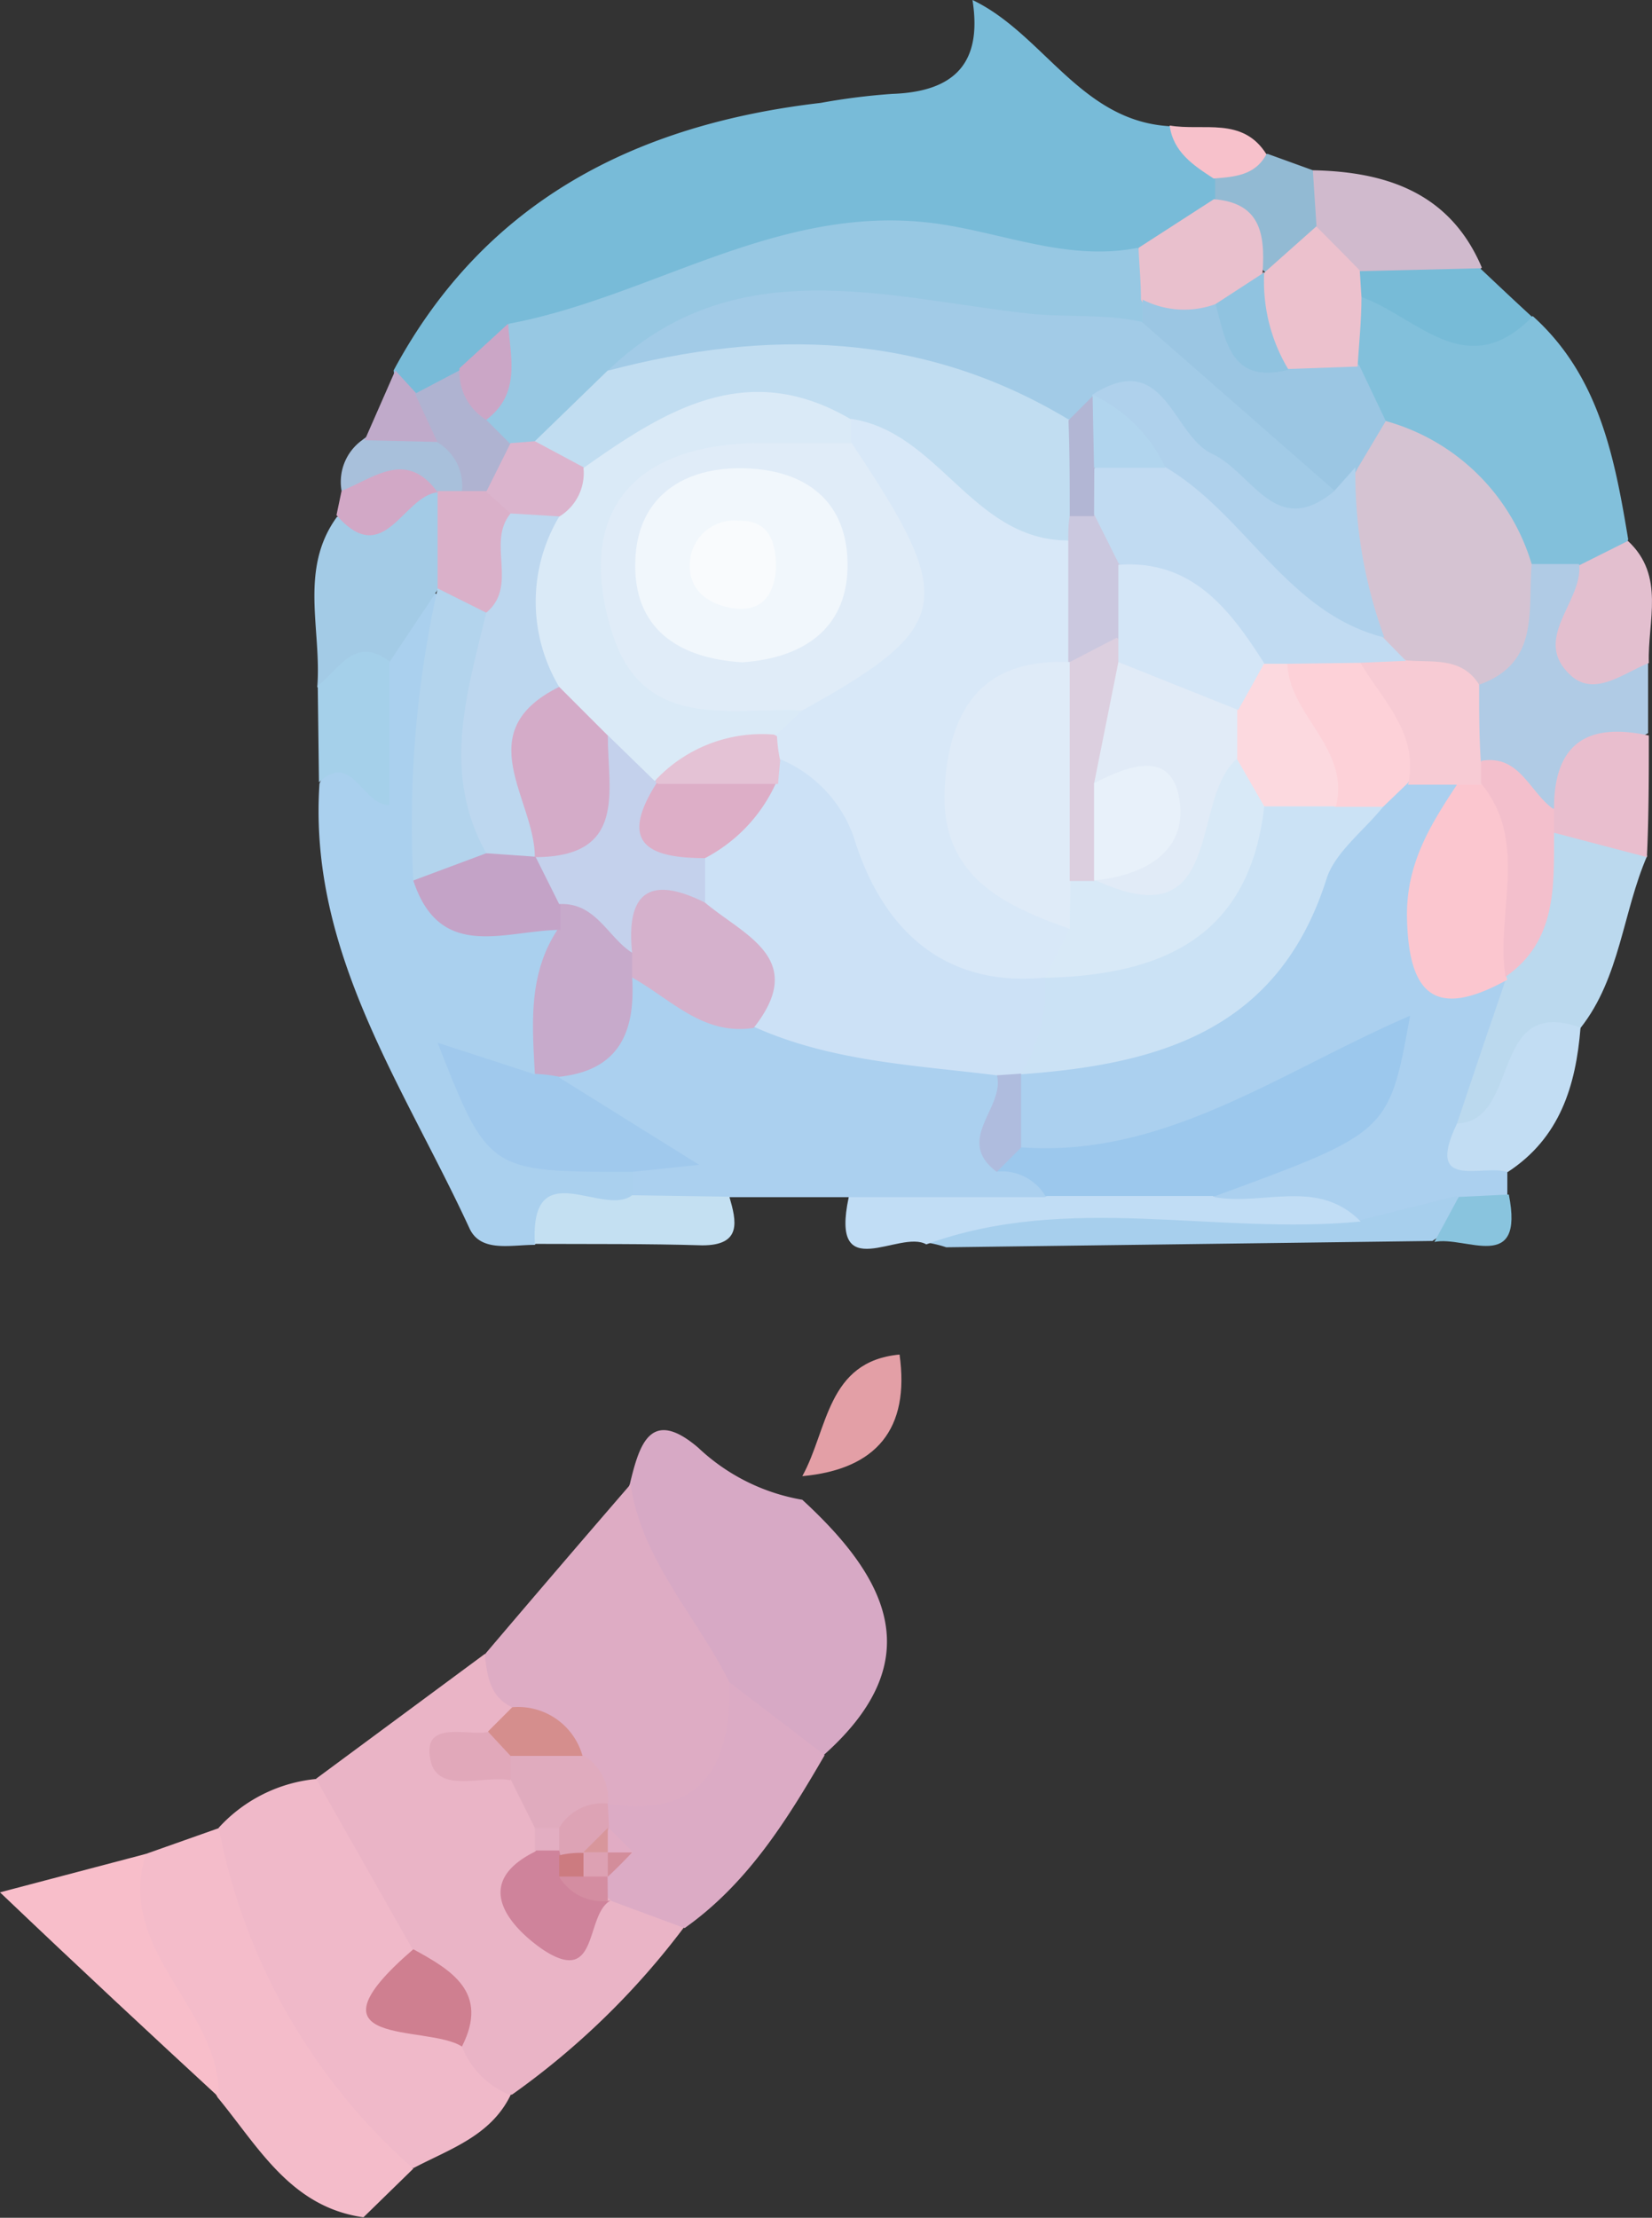 <svg xmlns="http://www.w3.org/2000/svg" viewBox="0 0 67.95 91.18"><rect x="0" y="0" width="67.95" height="91.18" fill="#333333" stroke="none"/><defs><style>.cls-1{fill:#78bbd8;}.cls-2{fill:#abd0ef;}.cls-3{fill:#eab4c6;}.cls-4{fill:#f0b9c9;}.cls-5{fill:#d7a9c5;}.cls-6{fill:#f4bcca;}.cls-7{fill:#82c0db;}.cls-8{fill:#dcabc5;}.cls-9{fill:#bbd9ee;}.cls-10{fill:#b0cbe5;}.cls-11{fill:#a7cfed;}.cls-12{fill:#c2ddf3;}.cls-13{fill:#d0bacd;}.cls-14{fill:#e3bfcf;}.cls-15{fill:#e9bece;}.cls-16{fill:#77bbd7;}.cls-17{fill:#e39fa6;}.cls-18{fill:#92bad3;}.cls-19{fill:#89c4de;}.cls-20{fill:#f7c1cb;}.cls-21{fill:#aad0ee;}.cls-22{fill:#deacc4;}.cls-23{fill:#f8beca;}.cls-24{fill:#c1ddf5;}.cls-25{fill:#a3cbe6;}.cls-26{fill:#c4e0f2;}.cls-27{fill:#a5d0ea;}.cls-28{fill:#d2a8c6;}.cls-29{fill:#a8c0db;}.cls-30{fill:#c0aaca;}.cls-31{fill:#97c8e3;}.cls-32{fill:#e9c0cd;}.cls-33{fill:#afb3d1;}.cls-34{fill:#cba6c6;}.cls-35{fill:#cbe2f5;}.cls-36{fill:#9cc8ed;}.cls-37{fill:#fbc6cf;}.cls-38{fill:#fdd1d8;}.cls-39{fill:#f7cbd4;}.cls-40{fill:#afbcde;}.cls-41{fill:#cf839b;}.cls-42{fill:#cf7f90;}.cls-43{fill:#e0abbe;}.cls-44{fill:#e1a8ba;}.cls-45{fill:#d58e8d;}.cls-46{fill:#e3aec2;}.cls-47{fill:#d5c3d2;}.cls-48{fill:#9bc6e3;}.cls-49{fill:#ecc1cd;}.cls-50{fill:#dda3b5;}.cls-51{fill:#d48da1;}.cls-52{fill:#e1acc4;}.cls-53{fill:#d38d9b;}.cls-54{fill:#f3bfcc;}.cls-55{fill:#cce1f6;}.cls-56{fill:#a0c9ed;}.cls-57{fill:#d5b1cc;}.cls-58{fill:#c7aacb;}.cls-59{fill:#b3d4ed;}.cls-60{fill:#c4a3c7;}.cls-61{fill:#dab0c9;}.cls-62{fill:#c1ddf1;}.cls-63{fill:#a2cbe7;}.cls-64{fill:#dbb4cd;}.cls-65{fill:#90c3e0;}.cls-66{fill:#d8e9f7;}.cls-67{fill:#fcd9df;}.cls-68{fill:#c1dbf2;}.cls-69{fill:#cc7b80;}.cls-70{fill:#afd1ec;}.cls-71{fill:#d8969b;}.cls-72{fill:#dda1b3;}.cls-73{fill:#d8e8f8;}.cls-74{fill:#c4d1ec;}.cls-75{fill:#ddaec7;}.cls-76{fill:#e4c2d5;}.cls-77{fill:#bdd7ef;}.cls-78{fill:#daeaf7;}.cls-79{fill:#cbc8df;}.cls-80{fill:#b2b6d4;}.cls-81{fill:#dfebf8;}.cls-82{fill:#e1ebf7;}.cls-83{fill:#dccfdf;}.cls-84{fill:#d4e6f7;}.cls-85{fill:#b1d5ee;}.cls-86{fill:#e0ecf8;}.cls-87{fill:#d4abc8;}.cls-88{fill:#e8f1fa;}.cls-89{fill:#f1f7fc;}.cls-90{fill:#f9fbfd;}</style></defs><title>chinois1</title><g id="Calque_2" data-name="Calque 2"><g id="Calque_1-2" data-name="Calque 1"><path class="cls-1" d="M16.19,15.23c3.76-7,10-10.12,17.57-11a26.84,26.84,0,0,1,2.94-.37C39.27,3.77,40.41,2.59,40,0c2.93,1.4,4.45,5,8.14,5.19.68.86,2.06,1.06,2.25,2.39a2.43,2.43,0,0,1-.42,1.33,7.66,7.66,0,0,1-3.75,2.26c-2.33.64-4.56-.25-6.81-.54-6-.74-11.26,1.67-16.62,3.68a7,7,0,0,0-3,1.28,4.18,4.18,0,0,1-2.35,1A1.59,1.59,0,0,1,16.19,15.23Z"/><path class="cls-2" d="M62,48.19c0,.31,0,.61,0,.92a2.43,2.43,0,0,1-1.89,1c-1.48-.09-2.88.84-4.38.34-1.86-.69-4,.26-5.74-1-.68-2,1.06-2.06,2.17-2.4,1.74-.55,3.48-1,4.19-3-4.83,1.49-9,5.74-14.68,3.23a2.79,2.79,0,0,1-.15-2.83,3.15,3.15,0,0,1,2-1.35c5.16-1,8.89-3.79,10.84-8.81A5.66,5.66,0,0,1,56,32.51a4.44,4.44,0,0,1,2-1A2.77,2.77,0,0,1,60,32c.69,1.36-.17,2.53-.51,3.74-.68,2.38.33,3.74,2.48,4.51,1.36,2.1-.48,3.73-.82,5.58C61,46.76,61.62,47.43,62,48.19Z"/><path class="cls-3" d="M13,73.13,19.94,68a2.86,2.86,0,0,1,1.43,2.13,1.92,1.92,0,0,1-.74,1.49c-.86.94.39.79.65,1.17a3.45,3.45,0,0,1,1.35,2,4.78,4.78,0,0,1,0,1.31c-.54,3.16,1.16,2.22,2.75,1.51a2.27,2.27,0,0,1,2.79,1.58,31.93,31.93,0,0,1-7.1,6.92c-1.6.45-2.21-.58-2.71-1.79,1.61-2.49-1.23-2.49-2-3.61C15.16,78.24,12.63,76.31,13,73.13Z"/><path class="cls-4" d="M19,84.14a3.53,3.53,0,0,0,2,2c-.82,1.68-2.5,2.21-4,3-4.82-1.46-9.19-9.08-8-14a6.23,6.23,0,0,1,4-2l4,7.05C15.79,82.45,18.53,82.73,19,84.14Z"/><path class="cls-5" d="M25.91,61c.38-1.57.83-3.17,2.81-1.48A8.26,8.26,0,0,0,33,61.66c3.49,3.21,5.27,6.57.91,10.47-2.32.48-3.41-1.45-4.93-2.53C27.52,66.88,24.6,64.68,25.91,61Z"/><path class="cls-6" d="M9,75.16a24.9,24.9,0,0,0,8,14l-2.05,2c-3-.42-4.33-2.91-6-4.93-1-1.89-2.56-3.38-3.36-5.35C5,79.32,3.73,77.6,6,76.22Z"/><path class="cls-7" d="M63.05,13c2.72,2.45,3.36,5.79,3.92,9.17A2.55,2.55,0,0,1,64.9,24a3.56,3.56,0,0,1-2.08-.29c-2.1-2.08-4-4.42-6.46-6.09a5.21,5.21,0,0,1-1.31-2.55,3.67,3.67,0,0,1,.57-2.79C58.26,10.93,60.45,13.92,63.05,13Z"/><path class="cls-8" d="M30,69.16l3.92,3c-1.55,2.67-3.17,5.28-5.76,7.11l-3-1.11-.36-.32a2.08,2.08,0,0,1,0-1c0-.32,0-.65,0-1a4.72,4.72,0,0,1-.06-1.59c.1-.16.21-.31.32-.47a6.14,6.14,0,0,1,1.07-.58C28.12,72.55,28.73,70.54,30,69.16Z"/><path class="cls-9" d="M59.93,46.19q1-3,2-5.91c0-.23,0-.46,0-.69.51-2,.56-4.12,2.07-5.75,1.65-.67,2.76.18,3.75,1.35-1,2.3-1.11,5-2.73,7.06-.38.7-1.7-.45-1.85,1.2S62.13,46.62,59.93,46.19Z"/><path class="cls-10" d="M62.94,23.19l2,0c.86,1.4.61,3.6,2.85,4v2.95c-1.6.88-2.12,3.06-4.12,3.46-1.53-.29-2.41-1.41-3.29-2.54a4,4,0,0,1-.14-2.86C61.21,26.6,61.47,24.58,62.94,23.19Z"/><path class="cls-11" d="M55.92,50.17l4-1c.54,1.06-.34,1.39-1,1.85l-20,.26a4.73,4.73,0,0,0-.92-.21c.59-2.79,2.92-2.16,4.73-2.27C47.22,48.57,51.55,49.64,55.92,50.17Z"/><path class="cls-12" d="M59.93,46.19c2.64-.09,1.31-5.3,5.08-3.94-.19,2.39-.85,4.54-3,5.94C61,47.84,58.58,49,59.93,46.19Z"/><path class="cls-13" d="M54,7c3,.06,5.64.91,6.95,4-1.57,1.44-3.35.93-5.12.55A4.42,4.42,0,0,1,53.39,9,2.06,2.06,0,0,1,54,7Z"/><path class="cls-14" d="M67.82,27.26c-1,.38-2.21,1.41-3.2.52-1.65-1.49.46-3,.34-4.54l2-1C68.51,23.68,67.76,25.54,67.82,27.26Z"/><path class="cls-15" d="M63.92,33.24c0-2.72,1.42-3.54,3.9-3,0,1.66,0,3.32-.08,5l-3.81-1a.62.62,0,0,1-.23-.65C63.77,33.35,63.84,33.24,63.92,33.24Z"/><path class="cls-16" d="M55.88,11.15l5-.12c.71.67,1.42,1.34,2.14,2-2.69,2.74-4.74,0-7-.81a.82.82,0,0,1-.28-.69C55.77,11.27,55.82,11.15,55.88,11.15Z"/><path class="cls-17" d="M33,60.69c1.06-1.91,1-4.72,4-5C37.43,58.75,36.05,60.41,33,60.69Z"/><path class="cls-18" d="M54,7l.15,2.3c-.27,1.11-.6,2.13-2.08,1.91a6.69,6.69,0,0,1-2.09-3.08c0-.26,0-.53,0-.8.43-1,1.27-1,2.17-1Z"/><path class="cls-19" d="M59,51.06l1-1.85,2.06-.1C62.72,52.41,60.26,50.79,59,51.06Z"/><path class="cls-20" d="M52.09,6.34c-.47.89-1.34.93-2.17,1-.83-.54-1.66-1.08-1.81-2.18C49.49,5.4,51.11,4.78,52.09,6.34Z"/><path class="cls-2" d="M34.91,49.22H30a3.19,3.19,0,0,1-3.64.53,1.29,1.29,0,0,1-.69-1.22c.48-.71,1-1.24,1.93-.57-1.57-1.25-4.44-.78-4.9-3.56A34,34,0,0,1,26,40c2-.3,3.57,1.13,5.42,1.42,3,.77,6.28.7,9.17,2.12,1.9.89-.38,3.38,1.63,4.24,1.21.69,1.51,1.35-.09,1.91C39.72,49.13,37.21,50.87,34.91,49.22Z"/><path class="cls-21" d="M26,48.18v1c-.94,1.48-3.1.5-4,2-1,0-2.23.32-2.69-.68-2.71-5.87-6.63-11.35-6.17-18.28a1.79,1.79,0,0,1,1-1c.31-.09,1.15-.24,1.09-.41a7.16,7.16,0,0,1,0-3.87c.7-1.21.78-3.22,3.06-2.42,1.29,3.42-.52,6.9.2,10.33,0,3.41,3.9,1.71,5,3.75A8.56,8.56,0,0,1,22.42,44c.26,1-4.1.35-.79,2.37C23,47.2,24.87,46.78,26,48.18Z"/><path class="cls-22" d="M30,69.16c.07,3.39-1.06,5.59-5,5a6.79,6.79,0,0,1-1.83-1.67,17.89,17.89,0,0,1-2.13-2.31c-.91-.45-1-1.3-1.1-2.16q3-3.53,6-7C26.39,64.15,28.64,66.43,30,69.16Z"/><path class="cls-23" d="M6,76.22c-1.27,4,3.09,6.36,3,10C6.17,83.61,3.36,81,0,77.8Z"/><path class="cls-24" d="M34.91,49.22l8.06,0c2.33-1.24,4.65-1.82,7,0,2,.36,4.23-.8,6,1-5.94.58-12-1.2-17.87.94C37,50.53,34.12,52.91,34.91,49.22Z"/><path class="cls-25" d="M18,24.25l-2,3c-1.59-1.5-1.57,1.85-2.95,1,.19-2.35-.77-4.83.81-7,1.27-.17,2.22-1.24,3.54-1.3a1.47,1.47,0,0,1,1.09.64,3.5,3.5,0,0,1,0,3.27Z"/><path class="cls-26" d="M22,51.14c-.21-3.77,2.8-1.08,4-2l4,.06c.29,1,.53,2-1.11,2C26.61,51.13,24.3,51.15,22,51.14Z"/><path class="cls-27" d="M13.07,28.19c.88-.65,1.5-2.08,2.95-1v5.9c-1.12.06-1.5-2.23-2.9-.93C13.1,30.85,13.09,29.52,13.07,28.19Z"/><path class="cls-28" d="M18,20.24c-1.43.15-2.2,3.19-4.16.94l.21-1C15.43,18.74,16.77,16.93,18,20.24Z"/><path class="cls-29" d="M18,20.24c-1.29-1.78-2.62-.58-3.95-.06a2.11,2.11,0,0,1,.84-2.08A3.52,3.52,0,0,1,18,17.46,1.9,1.9,0,0,1,19.33,20a.86.86,0,0,1-1.34.24Z"/><path class="cls-30" d="M18,18.17l-3-.07,1.26-2.87.85.93C17.74,16.65,18.56,17.09,18,18.17Z"/><path class="cls-31" d="M20.93,13.31C26.7,12.23,31.77,8.52,38,9.13c2.94.29,5.76,1.66,8.79,1.06a2.25,2.25,0,0,1,.82,2.11,2.61,2.61,0,0,1-.71,1.35c-1.66,1.14-3.33.71-5.2.45-5.2-.71-10.55-1.8-15.39,1.51a17,17,0,0,1-4,3,3.45,3.45,0,0,1-1.43.16,1.66,1.66,0,0,1-1.3-1.51A10.47,10.47,0,0,1,20.93,13.31Z"/><path class="cls-32" d="M46.93,12.32c0-.71-.07-1.42-.1-2.13l3.1-2c2,.16,2.1,1.55,2,3.08-.07.2-.14.4-.2.61a4,4,0,0,1-1.46,1.23A2.29,2.29,0,0,1,46.93,12.32Z"/><path class="cls-33" d="M20,17.26l1,1c.59,1-.06,1.62-.77,2.19A1.28,1.28,0,0,1,19,20.19a2.07,2.07,0,0,0-1-2l-.93-2,1.9-1A2.23,2.23,0,0,1,20,17.26Z"/><path class="cls-34" d="M20,17.26a2.3,2.3,0,0,1-1.1-2.12l2-1.83C21,14.71,21.43,16.19,20,17.26Z"/><path class="cls-35" d="M56.89,33.17c-.8,1-2,1.88-2.34,3-2,6.27-7,7.6-12.59,8-.11-.21-.21-.42-.31-.63a4.57,4.57,0,0,1,1.5-3.79c3.87-1.16,7-3.24,8.8-7a4.75,4.75,0,0,1,2.9-.61A3.26,3.26,0,0,1,56.89,33.17Z"/><path class="cls-36" d="M50,49.17H43a2.09,2.09,0,0,0-2-1c-.32-1,0-1.28,1-1,5.9.44,10.62-3.09,16-5.41C57.13,46.55,57.13,46.55,50,49.17Z"/><path class="cls-37" d="M62,40.28c-3,1.66-4.09.6-4.13-2.67,0-2.18,1-3.75,2.09-5.4a1.66,1.66,0,0,1,1.63-.3c2.21,2.64,1.45,5.41.35,8.19Z"/><path class="cls-38" d="M56.89,33.17l-2,0c-1.44-1.84-3.37-3.51-2-6.26A3.28,3.28,0,0,1,56,26.66c2,1.37,3.55,2.91,1.9,5.54Z"/><path class="cls-39" d="M57.93,32.2c.42-2.1-1.1-3.43-2-5a3.09,3.09,0,0,1,2.12-1c1.28.15,2.81,0,2.79,2,0,1.05,0,2.09.07,3.13.35.2.47.4.36.61s-.23.32-.35.32h-3Z"/><path class="cls-40" d="M42,47.18l-1,1c-1.78-1.33.37-2.64,0-4a.68.68,0,0,1,1-.07l0,.06C42,45.2,42,46.19,42,47.18Z"/><path class="cls-41" d="M25.12,78.13c-1.07.59-.47,3.5-2.72,2.07-.23-.15-3.69-2.43-.4-4.07l.46-.41c.2,0,.4.09.6.12a4.12,4.12,0,0,1,.89.83,16.59,16.59,0,0,0,1,1.49Z"/><path class="cls-42" d="M19,84.14c-1.43-.93-6.77.11-2-4C18.58,81,20.13,81.92,19,84.14Z"/><path class="cls-43" d="M23.93,72.13a2.1,2.1,0,0,1,1.08,2h0a3.33,3.33,0,0,1-1.93,1.35A1,1,0,0,1,22,75.15l-1-2a.9.9,0,0,1,.08-1.33A2.41,2.41,0,0,1,23.93,72.13Z"/><path class="cls-44" d="M21,72.19c0,.33,0,.65,0,1-1.15-.21-3,.58-3.29-.82-.36-1.67,1.45-1,2.37-1.16A1.76,1.76,0,0,1,21,72.19Z"/><path class="cls-45" d="M21,72.19l-.93-1,1-1a2.75,2.75,0,0,1,2.89,2Z"/><path class="cls-46" d="M22,75.15h1a.73.73,0,0,1,0,.93l-1,0C22,75.8,22,75.48,22,75.15Z"/><path class="cls-47" d="M60.84,28.15c-.72-1.16-1.93-.9-3-1a6.66,6.66,0,0,1-1.73-1.3A8.42,8.42,0,0,1,55,19.4,2.71,2.71,0,0,1,57,17.31a8.67,8.67,0,0,1,6,5.88C62.84,25.1,63.34,27.26,60.84,28.15Z"/><path class="cls-48" d="M57,17.31l-1.14,1.91c-.33.6-.55,1.32-1.42,1.35-3-1.91-6.57-3.27-7.44-7.35l0-.9a3.76,3.76,0,0,0,3.06.16c1.35.36,1.55,2.64,3.47,2a2.69,2.69,0,0,1,2.38.54Z"/><path class="cls-49" d="M55.84,15.07l-2.86.1c-1.81-.95-2.18-2.27-1-4l0,.06,2.16-1.92c.6.6,1.2,1.2,1.79,1.81L56,12.22C56,13.17,55.9,14.12,55.84,15.07Z"/><path class="cls-50" d="M23,76.08c0-.31,0-.62,0-.93a2.07,2.07,0,0,1,2-1l.05,1c-.06.18-.12.35-.17.53a2.72,2.72,0,0,1-.83.72,1.1,1.1,0,0,1-1-.13Z"/><path class="cls-51" d="M25,78.16a2.1,2.1,0,0,1-2-1,1.49,1.49,0,0,1,1-.52l.58.09.41.43Z"/><path class="cls-52" d="M25.05,75.16l1,1a.73.73,0,0,1-1,.1.84.84,0,0,1,0-1.06Z"/><path class="cls-53" d="M25,76.16l1,0c-.33.35-.67.69-1,1h0l-.42-.49Z"/><path class="cls-54" d="M60.92,32.21c0-.31,0-.62,0-.93,1.61-.28,2,1.33,3,2,0,.33,0,.66,0,1,0,2.2.1,4.43-2,5.88C61.52,37.47,62.91,34.63,60.92,32.21Z"/><path class="cls-55" d="M42,44.14l-1,.07c-3.37-.42-6.8-.56-10-2-.25-1.95-1.54-3.38-2.49-5a3.16,3.16,0,0,1,0-2,22.3,22.3,0,0,1,2.81-3.81,2.22,2.22,0,0,1,1.17-.66A3.67,3.67,0,0,1,36,33.64c1,3.27,3.61,4.84,6.54,6,.14.17.29.34.43.52A6.52,6.52,0,0,1,42,44.14Z"/><path class="cls-56" d="M26,48.18c-5.91,0-5.91,0-8-5.31l4,1.3a.57.57,0,0,1,1,.13l5.76,3.59Z"/><path class="cls-57" d="M29,37.11c1.6,1.35,4.25,2.3,2,5.15-2.08.33-3.41-1.19-5-2.07a2.7,2.7,0,0,1-.81-1.39C25.4,35.84,26.29,34.38,29,37.11Z"/><path class="cls-58" d="M26,39.17v1c.14,2.19-.48,3.83-3,4.1a6.14,6.14,0,0,0-1-.12c-.11-2.05-.28-4.1.94-5.94A.94.94,0,0,1,23,37C25.28,36,25.23,38.14,26,39.17Z"/><path class="cls-59" d="M17,36.2a44.38,44.38,0,0,1,1-12l0,0c1.22-.44,1.93.21,2.49,1.17.17,3.22-.26,6.44-.18,9.66A2.67,2.67,0,0,1,17,36.2Z"/><path class="cls-60" d="M17,36.2,20,35.08a1.85,1.85,0,0,1,2-.24c.82.56,1.51,1.18,1.05,2.33l0,1.06C20.76,38.25,18.1,39.55,17,36.2Z"/><path class="cls-61" d="M20,25.19l-2-1,0-4,1,0,1,0c.79-.47,1.09.09,1.38.66C21.54,22.51,22.25,24.33,20,25.19Z"/><path class="cls-62" d="M22,18.14l3-2.91c6.24-3.21,14.57-2.61,19.3,1.39A6,6,0,0,1,45,20.69a3.87,3.87,0,0,1-.61,1.45c-2,1.5-3.68.17-5.29-.88s-2.62-2.45-4.35-3.08c-3.91-2-7.13.51-10.56,1.62A2.2,2.2,0,0,1,22,18.14Z"/><path class="cls-63" d="M43.94,17.24c-6-3.61-12.37-3.73-18.94-2,5.17-5,11.44-3,17.29-2.35,1.53.17,3.13,0,4.67.34l8,7c.82,3.08-.89,2.24-2.47,1.59-2.58-1.07-4-3.77-6.7-4.66C45.15,17.21,44.55,17.24,43.94,17.24Z"/><path class="cls-64" d="M22,18.14l2,1.07c.86,1.22.34,2-.8,2.58a2.12,2.12,0,0,1-2.2-.68l-1-.89,1-2Z"/><path class="cls-65" d="M52,11.2a7,7,0,0,0,1,4c-2.36.61-2.58-1.15-3-2.7Z"/><path class="cls-66" d="M52,33.15c-.6,5.41-4.24,6.94-9,7.05h0c-.6-.82-.28-1.66-.08-2.51a3.61,3.61,0,0,1,1-1.71,3.84,3.84,0,0,1,1.3-.29c3.76.66,2.93-4.12,5.61-4.73C51.75,31.38,52.33,32,52,33.15Z"/><path class="cls-67" d="M52,33.15,50.9,31.24a2.35,2.35,0,0,1-.71-1.91A3.06,3.06,0,0,1,51.67,27a1.27,1.27,0,0,1,1.28.25c.06,2.17,2.6,3.5,2,5.9Z"/><path class="cls-68" d="M53,27.29l-.49,0H52c-2.35-.79-4-2.86-6.31-3.69a3.14,3.14,0,0,1-1.16-2.51A3.47,3.47,0,0,1,44.88,19a3.23,3.23,0,0,1,2.81-.45c3.64,1.9,6.43,4.82,9.25,7.71l.89.91-1.9.08Z"/><path class="cls-69" d="M24,77.15H23v-.87a3.59,3.59,0,0,1,1-.1l.44.48Z"/><path class="cls-70" d="M56.94,26.21c-4-1-5.69-5.05-9-7-.93-.82-2.34-1.06-2.87-2.36-.05-.21-.09-.41-.14-.62,3-1.92,3.27,1.66,4.93,2.43s2.6,3.52,5,1.55l.89-1A19.55,19.55,0,0,0,56.94,26.21Z"/><path class="cls-71" d="M25,75.15v1h0a.61.61,0,0,1-1,0v0Z"/><path class="cls-72" d="M24,76.15h1v1H24Z"/><path class="cls-73" d="M44,38.19l-1,2c-4.19.42-6.65-2-7.8-5.51a5.4,5.4,0,0,0-3.12-3.47A1.52,1.52,0,0,1,31.67,30a4.51,4.51,0,0,1,1-1.78c4.43-3.14,4.43-3.14,1.79-9.74A2,2,0,0,1,35,17.22c3.63.53,5,5,8.94,5,1.3,1.23,1.28,2.7.75,4.25A5.31,5.31,0,0,1,43,28.22c-3.89,3.12-4,4.45-.66,8.16A23,23,0,0,0,44,38.19Z"/><path class="cls-74" d="M23,37.17l-1-2,.24-.58c1.46-1,1.65-2.76,2.34-4.21,1.4-1,1.88.21,2.54,1a5.65,5.65,0,0,1,.48,1.17A15.67,15.67,0,0,0,29,35.28c0,.61,0,1.22,0,1.83-2.24-1.12-3.26-.46-3,2.06C25,38.54,24.51,37.09,23,37.17Z"/><path class="cls-75" d="M29,35.28c-2.31,0-3.58-.59-2-3.07,1.64-1.51,3.28-1.25,4.91,0A6.51,6.51,0,0,1,29,35.28Z"/><path class="cls-76" d="M32,32.23l-4.91,0-.13-.06c.8-2.92,2.57-3.28,5-1.9a6.32,6.32,0,0,0,.13,1Z"/><path class="cls-77" d="M21,21.11l2,.12c.81,2.25.29,4.6.51,6.9C22,30.29,23.2,33,22,35.22l0,0L20,35.08c-1.85-3.3-.79-6.6,0-9.89C21.34,24.08,20,22.32,21,21.11Z"/><path class="cls-78" d="M23,28.24a6.83,6.83,0,0,1,0-7,2.09,2.09,0,0,0,1-2c3.35-2.37,6.74-4.51,11-2v1c-1.12,1.24-2.64,1.27-4.11,1.31-2.65.06-4.44.9-4.52,4-.07,2.86,1.18,4.29,4,4.47A3.7,3.7,0,0,1,33,29.21l-1.07,1a6,6,0,0,0-5,1.9L25,30.23C23.85,30.05,22.64,29.93,23,28.24Z"/><path class="cls-79" d="M43.94,27.22c0-1.66,0-3.32,0-5,0-.35,0-.7.07-1.06.35-.42.67-.4,1,0l1,2a2.45,2.45,0,0,1-1.27,4.21Z"/><path class="cls-80" d="M45,21.22c-.33,0-.65,0-1,0,0-1.31,0-2.62-.05-3.94l1-1h0a2.28,2.28,0,0,1,.06,3Z"/><path class="cls-81" d="M44,38.19c-2.82-1-5.36-2.22-5.14-5.86.2-3.21,1.57-5.26,5.12-5.11l.05,0a7.7,7.7,0,0,1,0,9Z"/><path class="cls-82" d="M50.89,29.19c0,.68,0,1.37,0,2-2,1.66-.42,7.58-5.95,4.94l.3-.57c2.48-1.82.58-2.8-.74-3.89a6.15,6.15,0,0,1,1.28-4.62C48.05,26.43,49.55,27.61,50.89,29.19Z"/><path class="cls-83" d="M46,27.22l-1,5c1.23,1.34.95,2.67,0,4v0l-1,0,0-9,1.93-1a.64.64,0,0,1,.26.67C46.11,27.1,46,27.22,46,27.22Z"/><path class="cls-84" d="M46,27.22c0-.34,0-.68,0-1,0-1,0-2,0-3C49,23,50.56,25,52,27.27c-.35.64-.71,1.28-1.07,1.92Z"/><path class="cls-85" d="M45,19.23l-.06-3a6.18,6.18,0,0,1,3,3Z"/><path class="cls-86" d="M33,29.21c-3-.14-6.58.9-7.85-3.28-1.45-4.75.77-7.6,5.88-7.71,1.32,0,2.64,0,4,0C39.39,24.72,39.2,25.77,33,29.21Z"/><path class="cls-87" d="M23,28.24l2,2c0,2.27.81,5-3,5C22,32.84,19.26,30.09,23,28.24Z"/><path class="cls-88" d="M45,36.2l0-4c1.4-.72,3.21-1.43,3.52.72S47,36,45,36.2Z"/><path class="cls-89" d="M30.53,27.23c-2.62-.16-4.5-1.38-4.4-4.18.08-2.49,1.8-3.79,4.28-3.8,2.71,0,4.52,1.35,4.45,4.13C34.79,25.89,33,27.06,30.53,27.23Z"/><path class="cls-90" d="M31.92,23.33c-.07,1.15-.59,1.86-1.81,1.67-1-.16-1.83-.77-1.73-1.91a1.82,1.82,0,0,1,2-1.68C31.64,21.38,31.91,22.27,31.92,23.33Z"/></g></g></svg>